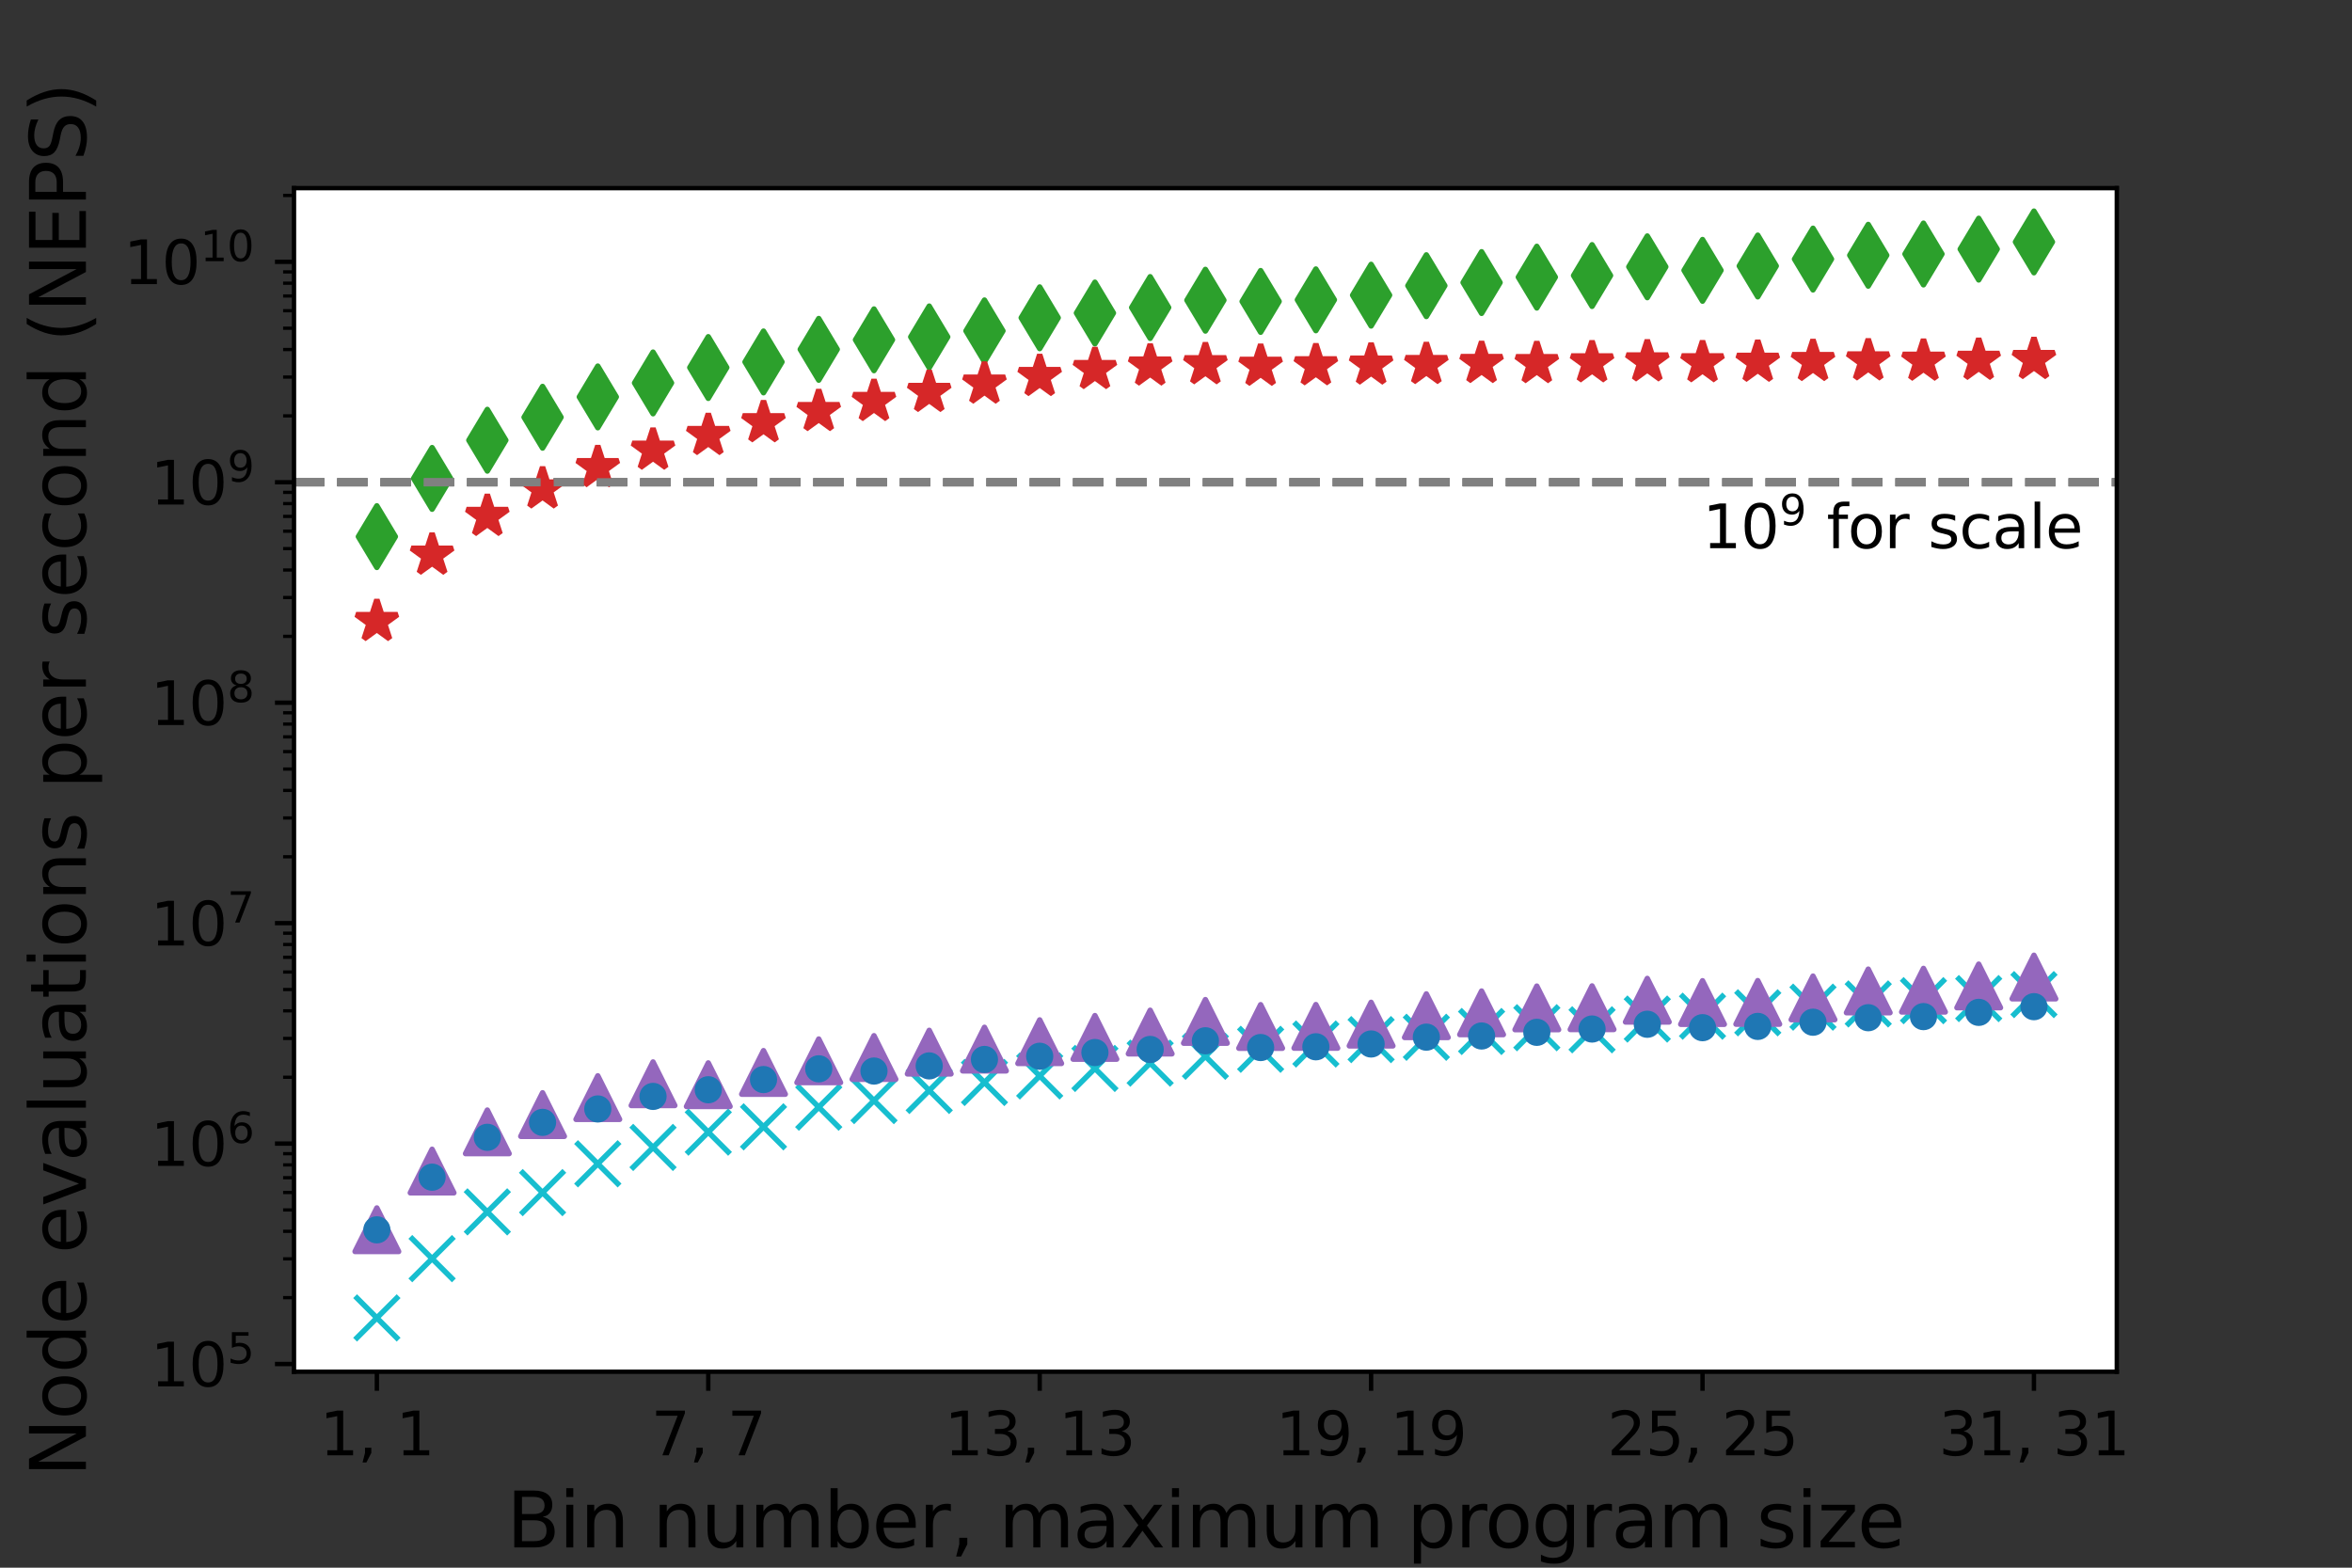 <?xml version="1.0" encoding="utf-8" standalone="no"?>
<!DOCTYPE svg PUBLIC "-//W3C//DTD SVG 1.1//EN"
  "http://www.w3.org/Graphics/SVG/1.1/DTD/svg11.dtd">
<svg xmlns:xlink="http://www.w3.org/1999/xlink" width="432pt" height="288pt" viewBox="0 0 432 288" xmlns="http://www.w3.org/2000/svg" version="1.1">
 <rect x="0" y="0" width="432" height="288" fill="#333333" stroke="none"/>
 <defs>
  <style type="text/css">*{stroke-linejoin: round; stroke-linecap: butt}</style>
 </defs>
 <g id="figure_1">
  <g id="patch_1">
   <path d="M 0 288 
L 432 288 
L 432 0 
L 0 0 
L 0 288 
z
" style="fill: none"/>
  </g>
  <g id="axes_1">
   <g id="patch_2">
    <path d="M 54 252 
L 388.8 252 
L 388.8 34.56 
L 54 34.56 
z
" style="fill: #ffffff"/>
   </g>
   <g id="matplotlib.axis_1">
    <g id="xtick_1">
     <g id="line2d_1">
      <defs>
       <path id="m707087e873" d="M 0 0 
L 0 3.5 
" style="stroke: #000000; stroke-width: 0.8"/>
      </defs>
      <g>
       <use xlink:href="#m707087e873" x="69.218" y="252" style="stroke: #000000; stroke-width: 0.8"/>
      </g>
     </g>
     <g id="text_1">
      <!-- 1, 1 -->
      <g transform="translate(58.723 267.358)scale(0.11 -0.11)">
       <defs>
        <path id="DejaVuSans-31" d="M 794 531 
L 1825 531 
L 1825 4091 
L 703 3866 
L 703 4441 
L 1819 4666 
L 2450 4666 
L 2450 531 
L 3481 531 
L 3481 0 
L 794 0 
L 794 531 
z
" transform="scale(0.016)"/>
        <path id="DejaVuSans-2c" d="M 750 794 
L 1409 794 
L 1409 256 
L 897 -744 
L 494 -744 
L 750 256 
L 750 794 
z
" transform="scale(0.016)"/>
        <path id="DejaVuSans-20" transform="scale(0.016)"/>
       </defs>
       <use xlink:href="#DejaVuSans-31"/>
       <use xlink:href="#DejaVuSans-2c" x="63.623"/>
       <use xlink:href="#DejaVuSans-20" x="95.41"/>
       <use xlink:href="#DejaVuSans-31" x="127.197"/>
      </g>
     </g>
    </g>
    <g id="xtick_2">
     <g id="line2d_2">
      <g>
       <use xlink:href="#m707087e873" x="130.091" y="252" style="stroke: #000000; stroke-width: 0.8"/>
      </g>
     </g>
     <g id="text_2">
      <!-- 7, 7 -->
      <g transform="translate(119.596 267.358)scale(0.11 -0.11)">
       <defs>
        <path id="DejaVuSans-37" d="M 525 4666 
L 3525 4666 
L 3525 4397 
L 1831 0 
L 1172 0 
L 2766 4134 
L 525 4134 
L 525 4666 
z
" transform="scale(0.016)"/>
       </defs>
       <use xlink:href="#DejaVuSans-37"/>
       <use xlink:href="#DejaVuSans-2c" x="63.623"/>
       <use xlink:href="#DejaVuSans-20" x="95.41"/>
       <use xlink:href="#DejaVuSans-37" x="127.197"/>
      </g>
     </g>
    </g>
    <g id="xtick_3">
     <g id="line2d_3">
      <g>
       <use xlink:href="#m707087e873" x="190.964" y="252" style="stroke: #000000; stroke-width: 0.8"/>
      </g>
     </g>
     <g id="text_3">
      <!-- 13, 13 -->
      <g transform="translate(173.47 267.358)scale(0.11 -0.11)">
       <defs>
        <path id="DejaVuSans-33" d="M 2597 2516 
Q 3050 2419 3304 2112 
Q 3559 1806 3559 1356 
Q 3559 666 3084 287 
Q 2609 -91 1734 -91 
Q 1441 -91 1130 -33 
Q 819 25 488 141 
L 488 750 
Q 750 597 1062 519 
Q 1375 441 1716 441 
Q 2309 441 2620 675 
Q 2931 909 2931 1356 
Q 2931 1769 2642 2001 
Q 2353 2234 1838 2234 
L 1294 2234 
L 1294 2753 
L 1863 2753 
Q 2328 2753 2575 2939 
Q 2822 3125 2822 3475 
Q 2822 3834 2567 4026 
Q 2313 4219 1838 4219 
Q 1578 4219 1281 4162 
Q 984 4106 628 3988 
L 628 4550 
Q 988 4650 1302 4700 
Q 1616 4750 1894 4750 
Q 2613 4750 3031 4423 
Q 3450 4097 3450 3541 
Q 3450 3153 3228 2886 
Q 3006 2619 2597 2516 
z
" transform="scale(0.016)"/>
       </defs>
       <use xlink:href="#DejaVuSans-31"/>
       <use xlink:href="#DejaVuSans-33" x="63.623"/>
       <use xlink:href="#DejaVuSans-2c" x="127.246"/>
       <use xlink:href="#DejaVuSans-20" x="159.033"/>
       <use xlink:href="#DejaVuSans-31" x="190.82"/>
       <use xlink:href="#DejaVuSans-33" x="254.443"/>
      </g>
     </g>
    </g>
    <g id="xtick_4">
     <g id="line2d_4">
      <g>
       <use xlink:href="#m707087e873" x="251.836" y="252" style="stroke: #000000; stroke-width: 0.8"/>
      </g>
     </g>
     <g id="text_4">
      <!-- 19, 19 -->
      <g transform="translate(234.343 267.358)scale(0.11 -0.11)">
       <defs>
        <path id="DejaVuSans-39" d="M 703 97 
L 703 672 
Q 941 559 1184 500 
Q 1428 441 1663 441 
Q 2288 441 2617 861 
Q 2947 1281 2994 2138 
Q 2813 1869 2534 1725 
Q 2256 1581 1919 1581 
Q 1219 1581 811 2004 
Q 403 2428 403 3163 
Q 403 3881 828 4315 
Q 1253 4750 1959 4750 
Q 2769 4750 3195 4129 
Q 3622 3509 3622 2328 
Q 3622 1225 3098 567 
Q 2575 -91 1691 -91 
Q 1453 -91 1209 -44 
Q 966 3 703 97 
z
M 1959 2075 
Q 2384 2075 2632 2365 
Q 2881 2656 2881 3163 
Q 2881 3666 2632 3958 
Q 2384 4250 1959 4250 
Q 1534 4250 1286 3958 
Q 1038 3666 1038 3163 
Q 1038 2656 1286 2365 
Q 1534 2075 1959 2075 
z
" transform="scale(0.016)"/>
       </defs>
       <use xlink:href="#DejaVuSans-31"/>
       <use xlink:href="#DejaVuSans-39" x="63.623"/>
       <use xlink:href="#DejaVuSans-2c" x="127.246"/>
       <use xlink:href="#DejaVuSans-20" x="159.033"/>
       <use xlink:href="#DejaVuSans-31" x="190.82"/>
       <use xlink:href="#DejaVuSans-39" x="254.443"/>
      </g>
     </g>
    </g>
    <g id="xtick_5">
     <g id="line2d_5">
      <g>
       <use xlink:href="#m707087e873" x="312.709" y="252" style="stroke: #000000; stroke-width: 0.8"/>
      </g>
     </g>
     <g id="text_5">
      <!-- 25, 25 -->
      <g transform="translate(295.216 267.358)scale(0.11 -0.11)">
       <defs>
        <path id="DejaVuSans-32" d="M 1228 531 
L 3431 531 
L 3431 0 
L 469 0 
L 469 531 
Q 828 903 1448 1529 
Q 2069 2156 2228 2338 
Q 2531 2678 2651 2914 
Q 2772 3150 2772 3378 
Q 2772 3750 2511 3984 
Q 2250 4219 1831 4219 
Q 1534 4219 1204 4116 
Q 875 4013 500 3803 
L 500 4441 
Q 881 4594 1212 4672 
Q 1544 4750 1819 4750 
Q 2544 4750 2975 4387 
Q 3406 4025 3406 3419 
Q 3406 3131 3298 2873 
Q 3191 2616 2906 2266 
Q 2828 2175 2409 1742 
Q 1991 1309 1228 531 
z
" transform="scale(0.016)"/>
        <path id="DejaVuSans-35" d="M 691 4666 
L 3169 4666 
L 3169 4134 
L 1269 4134 
L 1269 2991 
Q 1406 3038 1543 3061 
Q 1681 3084 1819 3084 
Q 2600 3084 3056 2656 
Q 3513 2228 3513 1497 
Q 3513 744 3044 326 
Q 2575 -91 1722 -91 
Q 1428 -91 1123 -41 
Q 819 9 494 109 
L 494 744 
Q 775 591 1075 516 
Q 1375 441 1709 441 
Q 2250 441 2565 725 
Q 2881 1009 2881 1497 
Q 2881 1984 2565 2268 
Q 2250 2553 1709 2553 
Q 1456 2553 1204 2497 
Q 953 2441 691 2322 
L 691 4666 
z
" transform="scale(0.016)"/>
       </defs>
       <use xlink:href="#DejaVuSans-32"/>
       <use xlink:href="#DejaVuSans-35" x="63.623"/>
       <use xlink:href="#DejaVuSans-2c" x="127.246"/>
       <use xlink:href="#DejaVuSans-20" x="159.033"/>
       <use xlink:href="#DejaVuSans-32" x="190.82"/>
       <use xlink:href="#DejaVuSans-35" x="254.443"/>
      </g>
     </g>
    </g>
    <g id="xtick_6">
     <g id="line2d_6">
      <g>
       <use xlink:href="#m707087e873" x="373.582" y="252" style="stroke: #000000; stroke-width: 0.8"/>
      </g>
     </g>
     <g id="text_6">
      <!-- 31, 31 -->
      <g transform="translate(356.088 267.358)scale(0.11 -0.11)">
       <use xlink:href="#DejaVuSans-33"/>
       <use xlink:href="#DejaVuSans-31" x="63.623"/>
       <use xlink:href="#DejaVuSans-2c" x="127.246"/>
       <use xlink:href="#DejaVuSans-20" x="159.033"/>
       <use xlink:href="#DejaVuSans-33" x="190.82"/>
       <use xlink:href="#DejaVuSans-31" x="254.443"/>
      </g>
     </g>
    </g>
    <g id="text_7">
     <!-- Bin number, maximum program size -->
     <g transform="translate(93.055 284.284)scale(0.14 -0.14)">
      <defs>
       <path id="DejaVuSans-42" d="M 1259 2228 
L 1259 519 
L 2272 519 
Q 2781 519 3026 730 
Q 3272 941 3272 1375 
Q 3272 1813 3026 2020 
Q 2781 2228 2272 2228 
L 1259 2228 
z
M 1259 4147 
L 1259 2741 
L 2194 2741 
Q 2656 2741 2882 2914 
Q 3109 3088 3109 3444 
Q 3109 3797 2882 3972 
Q 2656 4147 2194 4147 
L 1259 4147 
z
M 628 4666 
L 2241 4666 
Q 2963 4666 3353 4366 
Q 3744 4066 3744 3513 
Q 3744 3084 3544 2831 
Q 3344 2578 2956 2516 
Q 3422 2416 3680 2098 
Q 3938 1781 3938 1306 
Q 3938 681 3513 340 
Q 3088 0 2303 0 
L 628 0 
L 628 4666 
z
" transform="scale(0.016)"/>
       <path id="DejaVuSans-69" d="M 603 3500 
L 1178 3500 
L 1178 0 
L 603 0 
L 603 3500 
z
M 603 4863 
L 1178 4863 
L 1178 4134 
L 603 4134 
L 603 4863 
z
" transform="scale(0.016)"/>
       <path id="DejaVuSans-6e" d="M 3513 2113 
L 3513 0 
L 2938 0 
L 2938 2094 
Q 2938 2591 2744 2837 
Q 2550 3084 2163 3084 
Q 1697 3084 1428 2787 
Q 1159 2491 1159 1978 
L 1159 0 
L 581 0 
L 581 3500 
L 1159 3500 
L 1159 2956 
Q 1366 3272 1645 3428 
Q 1925 3584 2291 3584 
Q 2894 3584 3203 3211 
Q 3513 2838 3513 2113 
z
" transform="scale(0.016)"/>
       <path id="DejaVuSans-75" d="M 544 1381 
L 544 3500 
L 1119 3500 
L 1119 1403 
Q 1119 906 1312 657 
Q 1506 409 1894 409 
Q 2359 409 2629 706 
Q 2900 1003 2900 1516 
L 2900 3500 
L 3475 3500 
L 3475 0 
L 2900 0 
L 2900 538 
Q 2691 219 2414 64 
Q 2138 -91 1772 -91 
Q 1169 -91 856 284 
Q 544 659 544 1381 
z
M 1991 3584 
L 1991 3584 
z
" transform="scale(0.016)"/>
       <path id="DejaVuSans-6d" d="M 3328 2828 
Q 3544 3216 3844 3400 
Q 4144 3584 4550 3584 
Q 5097 3584 5394 3201 
Q 5691 2819 5691 2113 
L 5691 0 
L 5113 0 
L 5113 2094 
Q 5113 2597 4934 2840 
Q 4756 3084 4391 3084 
Q 3944 3084 3684 2787 
Q 3425 2491 3425 1978 
L 3425 0 
L 2847 0 
L 2847 2094 
Q 2847 2600 2669 2842 
Q 2491 3084 2119 3084 
Q 1678 3084 1418 2786 
Q 1159 2488 1159 1978 
L 1159 0 
L 581 0 
L 581 3500 
L 1159 3500 
L 1159 2956 
Q 1356 3278 1631 3431 
Q 1906 3584 2284 3584 
Q 2666 3584 2933 3390 
Q 3200 3197 3328 2828 
z
" transform="scale(0.016)"/>
       <path id="DejaVuSans-62" d="M 3116 1747 
Q 3116 2381 2855 2742 
Q 2594 3103 2138 3103 
Q 1681 3103 1420 2742 
Q 1159 2381 1159 1747 
Q 1159 1113 1420 752 
Q 1681 391 2138 391 
Q 2594 391 2855 752 
Q 3116 1113 3116 1747 
z
M 1159 2969 
Q 1341 3281 1617 3432 
Q 1894 3584 2278 3584 
Q 2916 3584 3314 3078 
Q 3713 2572 3713 1747 
Q 3713 922 3314 415 
Q 2916 -91 2278 -91 
Q 1894 -91 1617 61 
Q 1341 213 1159 525 
L 1159 0 
L 581 0 
L 581 4863 
L 1159 4863 
L 1159 2969 
z
" transform="scale(0.016)"/>
       <path id="DejaVuSans-65" d="M 3597 1894 
L 3597 1613 
L 953 1613 
Q 991 1019 1311 708 
Q 1631 397 2203 397 
Q 2534 397 2845 478 
Q 3156 559 3463 722 
L 3463 178 
Q 3153 47 2828 -22 
Q 2503 -91 2169 -91 
Q 1331 -91 842 396 
Q 353 884 353 1716 
Q 353 2575 817 3079 
Q 1281 3584 2069 3584 
Q 2775 3584 3186 3129 
Q 3597 2675 3597 1894 
z
M 3022 2063 
Q 3016 2534 2758 2815 
Q 2500 3097 2075 3097 
Q 1594 3097 1305 2825 
Q 1016 2553 972 2059 
L 3022 2063 
z
" transform="scale(0.016)"/>
       <path id="DejaVuSans-72" d="M 2631 2963 
Q 2534 3019 2420 3045 
Q 2306 3072 2169 3072 
Q 1681 3072 1420 2755 
Q 1159 2438 1159 1844 
L 1159 0 
L 581 0 
L 581 3500 
L 1159 3500 
L 1159 2956 
Q 1341 3275 1631 3429 
Q 1922 3584 2338 3584 
Q 2397 3584 2469 3576 
Q 2541 3569 2628 3553 
L 2631 2963 
z
" transform="scale(0.016)"/>
       <path id="DejaVuSans-61" d="M 2194 1759 
Q 1497 1759 1228 1600 
Q 959 1441 959 1056 
Q 959 750 1161 570 
Q 1363 391 1709 391 
Q 2188 391 2477 730 
Q 2766 1069 2766 1631 
L 2766 1759 
L 2194 1759 
z
M 3341 1997 
L 3341 0 
L 2766 0 
L 2766 531 
Q 2569 213 2275 61 
Q 1981 -91 1556 -91 
Q 1019 -91 701 211 
Q 384 513 384 1019 
Q 384 1609 779 1909 
Q 1175 2209 1959 2209 
L 2766 2209 
L 2766 2266 
Q 2766 2663 2505 2880 
Q 2244 3097 1772 3097 
Q 1472 3097 1187 3025 
Q 903 2953 641 2809 
L 641 3341 
Q 956 3463 1253 3523 
Q 1550 3584 1831 3584 
Q 2591 3584 2966 3190 
Q 3341 2797 3341 1997 
z
" transform="scale(0.016)"/>
       <path id="DejaVuSans-78" d="M 3513 3500 
L 2247 1797 
L 3578 0 
L 2900 0 
L 1881 1375 
L 863 0 
L 184 0 
L 1544 1831 
L 300 3500 
L 978 3500 
L 1906 2253 
L 2834 3500 
L 3513 3500 
z
" transform="scale(0.016)"/>
       <path id="DejaVuSans-70" d="M 1159 525 
L 1159 -1331 
L 581 -1331 
L 581 3500 
L 1159 3500 
L 1159 2969 
Q 1341 3281 1617 3432 
Q 1894 3584 2278 3584 
Q 2916 3584 3314 3078 
Q 3713 2572 3713 1747 
Q 3713 922 3314 415 
Q 2916 -91 2278 -91 
Q 1894 -91 1617 61 
Q 1341 213 1159 525 
z
M 3116 1747 
Q 3116 2381 2855 2742 
Q 2594 3103 2138 3103 
Q 1681 3103 1420 2742 
Q 1159 2381 1159 1747 
Q 1159 1113 1420 752 
Q 1681 391 2138 391 
Q 2594 391 2855 752 
Q 3116 1113 3116 1747 
z
" transform="scale(0.016)"/>
       <path id="DejaVuSans-6f" d="M 1959 3097 
Q 1497 3097 1228 2736 
Q 959 2375 959 1747 
Q 959 1119 1226 758 
Q 1494 397 1959 397 
Q 2419 397 2687 759 
Q 2956 1122 2956 1747 
Q 2956 2369 2687 2733 
Q 2419 3097 1959 3097 
z
M 1959 3584 
Q 2709 3584 3137 3096 
Q 3566 2609 3566 1747 
Q 3566 888 3137 398 
Q 2709 -91 1959 -91 
Q 1206 -91 779 398 
Q 353 888 353 1747 
Q 353 2609 779 3096 
Q 1206 3584 1959 3584 
z
" transform="scale(0.016)"/>
       <path id="DejaVuSans-67" d="M 2906 1791 
Q 2906 2416 2648 2759 
Q 2391 3103 1925 3103 
Q 1463 3103 1205 2759 
Q 947 2416 947 1791 
Q 947 1169 1205 825 
Q 1463 481 1925 481 
Q 2391 481 2648 825 
Q 2906 1169 2906 1791 
z
M 3481 434 
Q 3481 -459 3084 -895 
Q 2688 -1331 1869 -1331 
Q 1566 -1331 1297 -1286 
Q 1028 -1241 775 -1147 
L 775 -588 
Q 1028 -725 1275 -790 
Q 1522 -856 1778 -856 
Q 2344 -856 2625 -561 
Q 2906 -266 2906 331 
L 2906 616 
Q 2728 306 2450 153 
Q 2172 0 1784 0 
Q 1141 0 747 490 
Q 353 981 353 1791 
Q 353 2603 747 3093 
Q 1141 3584 1784 3584 
Q 2172 3584 2450 3431 
Q 2728 3278 2906 2969 
L 2906 3500 
L 3481 3500 
L 3481 434 
z
" transform="scale(0.016)"/>
       <path id="DejaVuSans-73" d="M 2834 3397 
L 2834 2853 
Q 2591 2978 2328 3040 
Q 2066 3103 1784 3103 
Q 1356 3103 1142 2972 
Q 928 2841 928 2578 
Q 928 2378 1081 2264 
Q 1234 2150 1697 2047 
L 1894 2003 
Q 2506 1872 2764 1633 
Q 3022 1394 3022 966 
Q 3022 478 2636 193 
Q 2250 -91 1575 -91 
Q 1294 -91 989 -36 
Q 684 19 347 128 
L 347 722 
Q 666 556 975 473 
Q 1284 391 1588 391 
Q 1994 391 2212 530 
Q 2431 669 2431 922 
Q 2431 1156 2273 1281 
Q 2116 1406 1581 1522 
L 1381 1569 
Q 847 1681 609 1914 
Q 372 2147 372 2553 
Q 372 3047 722 3315 
Q 1072 3584 1716 3584 
Q 2034 3584 2315 3537 
Q 2597 3491 2834 3397 
z
" transform="scale(0.016)"/>
       <path id="DejaVuSans-7a" d="M 353 3500 
L 3084 3500 
L 3084 2975 
L 922 459 
L 3084 459 
L 3084 0 
L 275 0 
L 275 525 
L 2438 3041 
L 353 3041 
L 353 3500 
z
" transform="scale(0.016)"/>
      </defs>
      <use xlink:href="#DejaVuSans-42"/>
      <use xlink:href="#DejaVuSans-69" x="68.604"/>
      <use xlink:href="#DejaVuSans-6e" x="96.387"/>
      <use xlink:href="#DejaVuSans-20" x="159.766"/>
      <use xlink:href="#DejaVuSans-6e" x="191.553"/>
      <use xlink:href="#DejaVuSans-75" x="254.932"/>
      <use xlink:href="#DejaVuSans-6d" x="318.311"/>
      <use xlink:href="#DejaVuSans-62" x="415.723"/>
      <use xlink:href="#DejaVuSans-65" x="479.199"/>
      <use xlink:href="#DejaVuSans-72" x="540.723"/>
      <use xlink:href="#DejaVuSans-2c" x="581.836"/>
      <use xlink:href="#DejaVuSans-20" x="613.623"/>
      <use xlink:href="#DejaVuSans-6d" x="645.41"/>
      <use xlink:href="#DejaVuSans-61" x="742.822"/>
      <use xlink:href="#DejaVuSans-78" x="804.102"/>
      <use xlink:href="#DejaVuSans-69" x="863.281"/>
      <use xlink:href="#DejaVuSans-6d" x="891.064"/>
      <use xlink:href="#DejaVuSans-75" x="988.477"/>
      <use xlink:href="#DejaVuSans-6d" x="1051.855"/>
      <use xlink:href="#DejaVuSans-20" x="1149.268"/>
      <use xlink:href="#DejaVuSans-70" x="1181.055"/>
      <use xlink:href="#DejaVuSans-72" x="1244.531"/>
      <use xlink:href="#DejaVuSans-6f" x="1283.395"/>
      <use xlink:href="#DejaVuSans-67" x="1344.576"/>
      <use xlink:href="#DejaVuSans-72" x="1408.053"/>
      <use xlink:href="#DejaVuSans-61" x="1449.166"/>
      <use xlink:href="#DejaVuSans-6d" x="1510.445"/>
      <use xlink:href="#DejaVuSans-20" x="1607.857"/>
      <use xlink:href="#DejaVuSans-73" x="1639.645"/>
      <use xlink:href="#DejaVuSans-69" x="1691.744"/>
      <use xlink:href="#DejaVuSans-7a" x="1719.527"/>
      <use xlink:href="#DejaVuSans-65" x="1772.018"/>
     </g>
    </g>
   </g>
   <g id="matplotlib.axis_2">
    <g id="ytick_1">
     <g id="line2d_7">
      <defs>
       <path id="m700821236e" d="M 0 0 
L -3.5 0 
" style="stroke: #000000; stroke-width: 0.8"/>
      </defs>
      <g>
       <use xlink:href="#m700821236e" x="54" y="250.585" style="stroke: #000000; stroke-width: 0.8"/>
      </g>
     </g>
     <g id="text_8">
      <!-- $\mathdefault{10^{5}}$ -->
      <g transform="translate(27.64 254.764)scale(0.11 -0.11)">
       <defs>
        <path id="DejaVuSans-30" d="M 2034 4250 
Q 1547 4250 1301 3770 
Q 1056 3291 1056 2328 
Q 1056 1369 1301 889 
Q 1547 409 2034 409 
Q 2525 409 2770 889 
Q 3016 1369 3016 2328 
Q 3016 3291 2770 3770 
Q 2525 4250 2034 4250 
z
M 2034 4750 
Q 2819 4750 3233 4129 
Q 3647 3509 3647 2328 
Q 3647 1150 3233 529 
Q 2819 -91 2034 -91 
Q 1250 -91 836 529 
Q 422 1150 422 2328 
Q 422 3509 836 4129 
Q 1250 4750 2034 4750 
z
" transform="scale(0.016)"/>
       </defs>
       <use xlink:href="#DejaVuSans-31" transform="translate(0 0.684)"/>
       <use xlink:href="#DejaVuSans-30" transform="translate(63.623 0.684)"/>
       <use xlink:href="#DejaVuSans-35" transform="translate(128.203 38.966)scale(0.7)"/>
      </g>
     </g>
    </g>
    <g id="ytick_2">
     <g id="line2d_8">
      <g>
       <use xlink:href="#m700821236e" x="54" y="210.088" style="stroke: #000000; stroke-width: 0.8"/>
      </g>
     </g>
     <g id="text_9">
      <!-- $\mathdefault{10^{6}}$ -->
      <g transform="translate(27.64 214.267)scale(0.11 -0.11)">
       <defs>
        <path id="DejaVuSans-36" d="M 2113 2584 
Q 1688 2584 1439 2293 
Q 1191 2003 1191 1497 
Q 1191 994 1439 701 
Q 1688 409 2113 409 
Q 2538 409 2786 701 
Q 3034 994 3034 1497 
Q 3034 2003 2786 2293 
Q 2538 2584 2113 2584 
z
M 3366 4563 
L 3366 3988 
Q 3128 4100 2886 4159 
Q 2644 4219 2406 4219 
Q 1781 4219 1451 3797 
Q 1122 3375 1075 2522 
Q 1259 2794 1537 2939 
Q 1816 3084 2150 3084 
Q 2853 3084 3261 2657 
Q 3669 2231 3669 1497 
Q 3669 778 3244 343 
Q 2819 -91 2113 -91 
Q 1303 -91 875 529 
Q 447 1150 447 2328 
Q 447 3434 972 4092 
Q 1497 4750 2381 4750 
Q 2619 4750 2861 4703 
Q 3103 4656 3366 4563 
z
" transform="scale(0.016)"/>
       </defs>
       <use xlink:href="#DejaVuSans-31" transform="translate(0 0.766)"/>
       <use xlink:href="#DejaVuSans-30" transform="translate(63.623 0.766)"/>
       <use xlink:href="#DejaVuSans-36" transform="translate(128.203 39.047)scale(0.7)"/>
      </g>
     </g>
    </g>
    <g id="ytick_3">
     <g id="line2d_9">
      <g>
       <use xlink:href="#m700821236e" x="54" y="169.591" style="stroke: #000000; stroke-width: 0.8"/>
      </g>
     </g>
     <g id="text_10">
      <!-- $\mathdefault{10^{7}}$ -->
      <g transform="translate(27.64 173.77)scale(0.11 -0.11)">
       <use xlink:href="#DejaVuSans-31" transform="translate(0 0.684)"/>
       <use xlink:href="#DejaVuSans-30" transform="translate(63.623 0.684)"/>
       <use xlink:href="#DejaVuSans-37" transform="translate(128.203 38.966)scale(0.7)"/>
      </g>
     </g>
    </g>
    <g id="ytick_4">
     <g id="line2d_10">
      <g>
       <use xlink:href="#m700821236e" x="54" y="129.094" style="stroke: #000000; stroke-width: 0.8"/>
      </g>
     </g>
     <g id="text_11">
      <!-- $\mathdefault{10^{8}}$ -->
      <g transform="translate(27.64 133.273)scale(0.11 -0.11)">
       <defs>
        <path id="DejaVuSans-38" d="M 2034 2216 
Q 1584 2216 1326 1975 
Q 1069 1734 1069 1313 
Q 1069 891 1326 650 
Q 1584 409 2034 409 
Q 2484 409 2743 651 
Q 3003 894 3003 1313 
Q 3003 1734 2745 1975 
Q 2488 2216 2034 2216 
z
M 1403 2484 
Q 997 2584 770 2862 
Q 544 3141 544 3541 
Q 544 4100 942 4425 
Q 1341 4750 2034 4750 
Q 2731 4750 3128 4425 
Q 3525 4100 3525 3541 
Q 3525 3141 3298 2862 
Q 3072 2584 2669 2484 
Q 3125 2378 3379 2068 
Q 3634 1759 3634 1313 
Q 3634 634 3220 271 
Q 2806 -91 2034 -91 
Q 1263 -91 848 271 
Q 434 634 434 1313 
Q 434 1759 690 2068 
Q 947 2378 1403 2484 
z
M 1172 3481 
Q 1172 3119 1398 2916 
Q 1625 2713 2034 2713 
Q 2441 2713 2670 2916 
Q 2900 3119 2900 3481 
Q 2900 3844 2670 4047 
Q 2441 4250 2034 4250 
Q 1625 4250 1398 4047 
Q 1172 3844 1172 3481 
z
" transform="scale(0.016)"/>
       </defs>
       <use xlink:href="#DejaVuSans-31" transform="translate(0 0.766)"/>
       <use xlink:href="#DejaVuSans-30" transform="translate(63.623 0.766)"/>
       <use xlink:href="#DejaVuSans-38" transform="translate(128.203 39.047)scale(0.7)"/>
      </g>
     </g>
    </g>
    <g id="ytick_5">
     <g id="line2d_11">
      <g>
       <use xlink:href="#m700821236e" x="54" y="88.597" style="stroke: #000000; stroke-width: 0.8"/>
      </g>
     </g>
     <g id="text_12">
      <!-- $\mathdefault{10^{9}}$ -->
      <g transform="translate(27.64 92.776)scale(0.11 -0.11)">
       <use xlink:href="#DejaVuSans-31" transform="translate(0 0.766)"/>
       <use xlink:href="#DejaVuSans-30" transform="translate(63.623 0.766)"/>
       <use xlink:href="#DejaVuSans-39" transform="translate(128.203 39.047)scale(0.7)"/>
      </g>
     </g>
    </g>
    <g id="ytick_6">
     <g id="line2d_12">
      <g>
       <use xlink:href="#m700821236e" x="54" y="48.099" style="stroke: #000000; stroke-width: 0.8"/>
      </g>
     </g>
     <g id="text_13">
      <!-- $\mathdefault{10^{10}}$ -->
      <g transform="translate(22.69 52.279)scale(0.11 -0.11)">
       <use xlink:href="#DejaVuSans-31" transform="translate(0 0.766)"/>
       <use xlink:href="#DejaVuSans-30" transform="translate(63.623 0.766)"/>
       <use xlink:href="#DejaVuSans-31" transform="translate(128.203 39.047)scale(0.7)"/>
       <use xlink:href="#DejaVuSans-30" transform="translate(172.739 39.047)scale(0.7)"/>
      </g>
     </g>
    </g>
    <g id="ytick_7">
     <g id="line2d_13">
      <defs>
       <path id="m7b3b1a36d5" d="M 0 0 
L -2 0 
" style="stroke: #000000; stroke-width: 0.6"/>
      </defs>
      <g>
       <use xlink:href="#m7b3b1a36d5" x="54" y="238.394" style="stroke: #000000; stroke-width: 0.6"/>
      </g>
     </g>
    </g>
    <g id="ytick_8">
     <g id="line2d_14">
      <g>
       <use xlink:href="#m7b3b1a36d5" x="54" y="231.263" style="stroke: #000000; stroke-width: 0.6"/>
      </g>
     </g>
    </g>
    <g id="ytick_9">
     <g id="line2d_15">
      <g>
       <use xlink:href="#m7b3b1a36d5" x="54" y="226.203" style="stroke: #000000; stroke-width: 0.6"/>
      </g>
     </g>
    </g>
    <g id="ytick_10">
     <g id="line2d_16">
      <g>
       <use xlink:href="#m7b3b1a36d5" x="54" y="222.279" style="stroke: #000000; stroke-width: 0.6"/>
      </g>
     </g>
    </g>
    <g id="ytick_11">
     <g id="line2d_17">
      <g>
       <use xlink:href="#m7b3b1a36d5" x="54" y="219.072" style="stroke: #000000; stroke-width: 0.6"/>
      </g>
     </g>
    </g>
    <g id="ytick_12">
     <g id="line2d_18">
      <g>
       <use xlink:href="#m7b3b1a36d5" x="54" y="216.361" style="stroke: #000000; stroke-width: 0.6"/>
      </g>
     </g>
    </g>
    <g id="ytick_13">
     <g id="line2d_19">
      <g>
       <use xlink:href="#m7b3b1a36d5" x="54" y="214.012" style="stroke: #000000; stroke-width: 0.6"/>
      </g>
     </g>
    </g>
    <g id="ytick_14">
     <g id="line2d_20">
      <g>
       <use xlink:href="#m7b3b1a36d5" x="54" y="211.941" style="stroke: #000000; stroke-width: 0.6"/>
      </g>
     </g>
    </g>
    <g id="ytick_15">
     <g id="line2d_21">
      <g>
       <use xlink:href="#m7b3b1a36d5" x="54" y="197.897" style="stroke: #000000; stroke-width: 0.6"/>
      </g>
     </g>
    </g>
    <g id="ytick_16">
     <g id="line2d_22">
      <g>
       <use xlink:href="#m7b3b1a36d5" x="54" y="190.766" style="stroke: #000000; stroke-width: 0.6"/>
      </g>
     </g>
    </g>
    <g id="ytick_17">
     <g id="line2d_23">
      <g>
       <use xlink:href="#m7b3b1a36d5" x="54" y="185.706" style="stroke: #000000; stroke-width: 0.6"/>
      </g>
     </g>
    </g>
    <g id="ytick_18">
     <g id="line2d_24">
      <g>
       <use xlink:href="#m7b3b1a36d5" x="54" y="181.782" style="stroke: #000000; stroke-width: 0.6"/>
      </g>
     </g>
    </g>
    <g id="ytick_19">
     <g id="line2d_25">
      <g>
       <use xlink:href="#m7b3b1a36d5" x="54" y="178.575" style="stroke: #000000; stroke-width: 0.6"/>
      </g>
     </g>
    </g>
    <g id="ytick_20">
     <g id="line2d_26">
      <g>
       <use xlink:href="#m7b3b1a36d5" x="54" y="175.864" style="stroke: #000000; stroke-width: 0.6"/>
      </g>
     </g>
    </g>
    <g id="ytick_21">
     <g id="line2d_27">
      <g>
       <use xlink:href="#m7b3b1a36d5" x="54" y="173.515" style="stroke: #000000; stroke-width: 0.6"/>
      </g>
     </g>
    </g>
    <g id="ytick_22">
     <g id="line2d_28">
      <g>
       <use xlink:href="#m7b3b1a36d5" x="54" y="171.444" style="stroke: #000000; stroke-width: 0.6"/>
      </g>
     </g>
    </g>
    <g id="ytick_23">
     <g id="line2d_29">
      <g>
       <use xlink:href="#m7b3b1a36d5" x="54" y="157.4" style="stroke: #000000; stroke-width: 0.6"/>
      </g>
     </g>
    </g>
    <g id="ytick_24">
     <g id="line2d_30">
      <g>
       <use xlink:href="#m7b3b1a36d5" x="54" y="150.269" style="stroke: #000000; stroke-width: 0.6"/>
      </g>
     </g>
    </g>
    <g id="ytick_25">
     <g id="line2d_31">
      <g>
       <use xlink:href="#m7b3b1a36d5" x="54" y="145.209" style="stroke: #000000; stroke-width: 0.6"/>
      </g>
     </g>
    </g>
    <g id="ytick_26">
     <g id="line2d_32">
      <g>
       <use xlink:href="#m7b3b1a36d5" x="54" y="141.285" style="stroke: #000000; stroke-width: 0.6"/>
      </g>
     </g>
    </g>
    <g id="ytick_27">
     <g id="line2d_33">
      <g>
       <use xlink:href="#m7b3b1a36d5" x="54" y="138.078" style="stroke: #000000; stroke-width: 0.6"/>
      </g>
     </g>
    </g>
    <g id="ytick_28">
     <g id="line2d_34">
      <g>
       <use xlink:href="#m7b3b1a36d5" x="54" y="135.367" style="stroke: #000000; stroke-width: 0.6"/>
      </g>
     </g>
    </g>
    <g id="ytick_29">
     <g id="line2d_35">
      <g>
       <use xlink:href="#m7b3b1a36d5" x="54" y="133.018" style="stroke: #000000; stroke-width: 0.6"/>
      </g>
     </g>
    </g>
    <g id="ytick_30">
     <g id="line2d_36">
      <g>
       <use xlink:href="#m7b3b1a36d5" x="54" y="130.947" style="stroke: #000000; stroke-width: 0.6"/>
      </g>
     </g>
    </g>
    <g id="ytick_31">
     <g id="line2d_37">
      <g>
       <use xlink:href="#m7b3b1a36d5" x="54" y="116.903" style="stroke: #000000; stroke-width: 0.6"/>
      </g>
     </g>
    </g>
    <g id="ytick_32">
     <g id="line2d_38">
      <g>
       <use xlink:href="#m7b3b1a36d5" x="54" y="109.772" style="stroke: #000000; stroke-width: 0.6"/>
      </g>
     </g>
    </g>
    <g id="ytick_33">
     <g id="line2d_39">
      <g>
       <use xlink:href="#m7b3b1a36d5" x="54" y="104.712" style="stroke: #000000; stroke-width: 0.6"/>
      </g>
     </g>
    </g>
    <g id="ytick_34">
     <g id="line2d_40">
      <g>
       <use xlink:href="#m7b3b1a36d5" x="54" y="100.787" style="stroke: #000000; stroke-width: 0.6"/>
      </g>
     </g>
    </g>
    <g id="ytick_35">
     <g id="line2d_41">
      <g>
       <use xlink:href="#m7b3b1a36d5" x="54" y="97.581" style="stroke: #000000; stroke-width: 0.6"/>
      </g>
     </g>
    </g>
    <g id="ytick_36">
     <g id="line2d_42">
      <g>
       <use xlink:href="#m7b3b1a36d5" x="54" y="94.87" style="stroke: #000000; stroke-width: 0.6"/>
      </g>
     </g>
    </g>
    <g id="ytick_37">
     <g id="line2d_43">
      <g>
       <use xlink:href="#m7b3b1a36d5" x="54" y="92.521" style="stroke: #000000; stroke-width: 0.6"/>
      </g>
     </g>
    </g>
    <g id="ytick_38">
     <g id="line2d_44">
      <g>
       <use xlink:href="#m7b3b1a36d5" x="54" y="90.45" style="stroke: #000000; stroke-width: 0.6"/>
      </g>
     </g>
    </g>
    <g id="ytick_39">
     <g id="line2d_45">
      <g>
       <use xlink:href="#m7b3b1a36d5" x="54" y="76.406" style="stroke: #000000; stroke-width: 0.6"/>
      </g>
     </g>
    </g>
    <g id="ytick_40">
     <g id="line2d_46">
      <g>
       <use xlink:href="#m7b3b1a36d5" x="54" y="69.275" style="stroke: #000000; stroke-width: 0.6"/>
      </g>
     </g>
    </g>
    <g id="ytick_41">
     <g id="line2d_47">
      <g>
       <use xlink:href="#m7b3b1a36d5" x="54" y="64.215" style="stroke: #000000; stroke-width: 0.6"/>
      </g>
     </g>
    </g>
    <g id="ytick_42">
     <g id="line2d_48">
      <g>
       <use xlink:href="#m7b3b1a36d5" x="54" y="60.29" style="stroke: #000000; stroke-width: 0.6"/>
      </g>
     </g>
    </g>
    <g id="ytick_43">
     <g id="line2d_49">
      <g>
       <use xlink:href="#m7b3b1a36d5" x="54" y="57.084" style="stroke: #000000; stroke-width: 0.6"/>
      </g>
     </g>
    </g>
    <g id="ytick_44">
     <g id="line2d_50">
      <g>
       <use xlink:href="#m7b3b1a36d5" x="54" y="54.373" style="stroke: #000000; stroke-width: 0.6"/>
      </g>
     </g>
    </g>
    <g id="ytick_45">
     <g id="line2d_51">
      <g>
       <use xlink:href="#m7b3b1a36d5" x="54" y="52.024" style="stroke: #000000; stroke-width: 0.6"/>
      </g>
     </g>
    </g>
    <g id="ytick_46">
     <g id="line2d_52">
      <g>
       <use xlink:href="#m7b3b1a36d5" x="54" y="49.953" style="stroke: #000000; stroke-width: 0.6"/>
      </g>
     </g>
    </g>
    <g id="ytick_47">
     <g id="line2d_53">
      <g>
       <use xlink:href="#m7b3b1a36d5" x="54" y="35.909" style="stroke: #000000; stroke-width: 0.6"/>
      </g>
     </g>
    </g>
    <g id="text_14">
     <!-- Node evaluations per second (NEPS) -->
     <g transform="translate(15.778 271.297)rotate(-90)scale(0.14 -0.14)">
      <defs>
       <path id="DejaVuSans-4e" d="M 628 4666 
L 1478 4666 
L 3547 763 
L 3547 4666 
L 4159 4666 
L 4159 0 
L 3309 0 
L 1241 3903 
L 1241 0 
L 628 0 
L 628 4666 
z
" transform="scale(0.016)"/>
       <path id="DejaVuSans-64" d="M 2906 2969 
L 2906 4863 
L 3481 4863 
L 3481 0 
L 2906 0 
L 2906 525 
Q 2725 213 2448 61 
Q 2172 -91 1784 -91 
Q 1150 -91 751 415 
Q 353 922 353 1747 
Q 353 2572 751 3078 
Q 1150 3584 1784 3584 
Q 2172 3584 2448 3432 
Q 2725 3281 2906 2969 
z
M 947 1747 
Q 947 1113 1208 752 
Q 1469 391 1925 391 
Q 2381 391 2643 752 
Q 2906 1113 2906 1747 
Q 2906 2381 2643 2742 
Q 2381 3103 1925 3103 
Q 1469 3103 1208 2742 
Q 947 2381 947 1747 
z
" transform="scale(0.016)"/>
       <path id="DejaVuSans-76" d="M 191 3500 
L 800 3500 
L 1894 563 
L 2988 3500 
L 3597 3500 
L 2284 0 
L 1503 0 
L 191 3500 
z
" transform="scale(0.016)"/>
       <path id="DejaVuSans-6c" d="M 603 4863 
L 1178 4863 
L 1178 0 
L 603 0 
L 603 4863 
z
" transform="scale(0.016)"/>
       <path id="DejaVuSans-74" d="M 1172 4494 
L 1172 3500 
L 2356 3500 
L 2356 3053 
L 1172 3053 
L 1172 1153 
Q 1172 725 1289 603 
Q 1406 481 1766 481 
L 2356 481 
L 2356 0 
L 1766 0 
Q 1100 0 847 248 
Q 594 497 594 1153 
L 594 3053 
L 172 3053 
L 172 3500 
L 594 3500 
L 594 4494 
L 1172 4494 
z
" transform="scale(0.016)"/>
       <path id="DejaVuSans-63" d="M 3122 3366 
L 3122 2828 
Q 2878 2963 2633 3030 
Q 2388 3097 2138 3097 
Q 1578 3097 1268 2742 
Q 959 2388 959 1747 
Q 959 1106 1268 751 
Q 1578 397 2138 397 
Q 2388 397 2633 464 
Q 2878 531 3122 666 
L 3122 134 
Q 2881 22 2623 -34 
Q 2366 -91 2075 -91 
Q 1284 -91 818 406 
Q 353 903 353 1747 
Q 353 2603 823 3093 
Q 1294 3584 2113 3584 
Q 2378 3584 2631 3529 
Q 2884 3475 3122 3366 
z
" transform="scale(0.016)"/>
       <path id="DejaVuSans-28" d="M 1984 4856 
Q 1566 4138 1362 3434 
Q 1159 2731 1159 2009 
Q 1159 1288 1364 580 
Q 1569 -128 1984 -844 
L 1484 -844 
Q 1016 -109 783 600 
Q 550 1309 550 2009 
Q 550 2706 781 3412 
Q 1013 4119 1484 4856 
L 1984 4856 
z
" transform="scale(0.016)"/>
       <path id="DejaVuSans-45" d="M 628 4666 
L 3578 4666 
L 3578 4134 
L 1259 4134 
L 1259 2753 
L 3481 2753 
L 3481 2222 
L 1259 2222 
L 1259 531 
L 3634 531 
L 3634 0 
L 628 0 
L 628 4666 
z
" transform="scale(0.016)"/>
       <path id="DejaVuSans-50" d="M 1259 4147 
L 1259 2394 
L 2053 2394 
Q 2494 2394 2734 2622 
Q 2975 2850 2975 3272 
Q 2975 3691 2734 3919 
Q 2494 4147 2053 4147 
L 1259 4147 
z
M 628 4666 
L 2053 4666 
Q 2838 4666 3239 4311 
Q 3641 3956 3641 3272 
Q 3641 2581 3239 2228 
Q 2838 1875 2053 1875 
L 1259 1875 
L 1259 0 
L 628 0 
L 628 4666 
z
" transform="scale(0.016)"/>
       <path id="DejaVuSans-53" d="M 3425 4513 
L 3425 3897 
Q 3066 4069 2747 4153 
Q 2428 4238 2131 4238 
Q 1616 4238 1336 4038 
Q 1056 3838 1056 3469 
Q 1056 3159 1242 3001 
Q 1428 2844 1947 2747 
L 2328 2669 
Q 3034 2534 3370 2195 
Q 3706 1856 3706 1288 
Q 3706 609 3251 259 
Q 2797 -91 1919 -91 
Q 1588 -91 1214 -16 
Q 841 59 441 206 
L 441 856 
Q 825 641 1194 531 
Q 1563 422 1919 422 
Q 2459 422 2753 634 
Q 3047 847 3047 1241 
Q 3047 1584 2836 1778 
Q 2625 1972 2144 2069 
L 1759 2144 
Q 1053 2284 737 2584 
Q 422 2884 422 3419 
Q 422 4038 858 4394 
Q 1294 4750 2059 4750 
Q 2388 4750 2728 4690 
Q 3069 4631 3425 4513 
z
" transform="scale(0.016)"/>
       <path id="DejaVuSans-29" d="M 513 4856 
L 1013 4856 
Q 1481 4119 1714 3412 
Q 1947 2706 1947 2009 
Q 1947 1309 1714 600 
Q 1481 -109 1013 -844 
L 513 -844 
Q 928 -128 1133 580 
Q 1338 1288 1338 2009 
Q 1338 2731 1133 3434 
Q 928 4138 513 4856 
z
" transform="scale(0.016)"/>
      </defs>
      <use xlink:href="#DejaVuSans-4e"/>
      <use xlink:href="#DejaVuSans-6f" x="74.805"/>
      <use xlink:href="#DejaVuSans-64" x="135.986"/>
      <use xlink:href="#DejaVuSans-65" x="199.463"/>
      <use xlink:href="#DejaVuSans-20" x="260.986"/>
      <use xlink:href="#DejaVuSans-65" x="292.773"/>
      <use xlink:href="#DejaVuSans-76" x="354.297"/>
      <use xlink:href="#DejaVuSans-61" x="413.477"/>
      <use xlink:href="#DejaVuSans-6c" x="474.756"/>
      <use xlink:href="#DejaVuSans-75" x="502.539"/>
      <use xlink:href="#DejaVuSans-61" x="565.918"/>
      <use xlink:href="#DejaVuSans-74" x="627.197"/>
      <use xlink:href="#DejaVuSans-69" x="666.406"/>
      <use xlink:href="#DejaVuSans-6f" x="694.189"/>
      <use xlink:href="#DejaVuSans-6e" x="755.371"/>
      <use xlink:href="#DejaVuSans-73" x="818.75"/>
      <use xlink:href="#DejaVuSans-20" x="870.85"/>
      <use xlink:href="#DejaVuSans-70" x="902.637"/>
      <use xlink:href="#DejaVuSans-65" x="966.113"/>
      <use xlink:href="#DejaVuSans-72" x="1027.637"/>
      <use xlink:href="#DejaVuSans-20" x="1068.75"/>
      <use xlink:href="#DejaVuSans-73" x="1100.537"/>
      <use xlink:href="#DejaVuSans-65" x="1152.637"/>
      <use xlink:href="#DejaVuSans-63" x="1214.16"/>
      <use xlink:href="#DejaVuSans-6f" x="1269.141"/>
      <use xlink:href="#DejaVuSans-6e" x="1330.322"/>
      <use xlink:href="#DejaVuSans-64" x="1393.701"/>
      <use xlink:href="#DejaVuSans-20" x="1457.178"/>
      <use xlink:href="#DejaVuSans-28" x="1488.965"/>
      <use xlink:href="#DejaVuSans-4e" x="1527.979"/>
      <use xlink:href="#DejaVuSans-45" x="1602.783"/>
      <use xlink:href="#DejaVuSans-50" x="1665.967"/>
      <use xlink:href="#DejaVuSans-53" x="1726.27"/>
      <use xlink:href="#DejaVuSans-29" x="1789.746"/>
     </g>
    </g>
   </g>
   <g id="line2d_54">
    <defs>
     <path id="mde4990bd4e" d="M -4 4 
L 4 -4 
M -4 -4 
L 4 4 
" style="stroke: #17becf"/>
    </defs>
    <g clip-path="url(#pe64896967f)">
     <use xlink:href="#mde4990bd4e" x="69.218" y="242.116" style="fill: #17becf; stroke: #17becf"/>
     <use xlink:href="#mde4990bd4e" x="79.364" y="231.224" style="fill: #17becf; stroke: #17becf"/>
     <use xlink:href="#mde4990bd4e" x="89.509" y="222.635" style="fill: #17becf; stroke: #17becf"/>
     <use xlink:href="#mde4990bd4e" x="99.655" y="219.093" style="fill: #17becf; stroke: #17becf"/>
     <use xlink:href="#mde4990bd4e" x="109.8" y="213.8" style="fill: #17becf; stroke: #17becf"/>
     <use xlink:href="#mde4990bd4e" x="119.945" y="210.793" style="fill: #17becf; stroke: #17becf"/>
     <use xlink:href="#mde4990bd4e" x="130.091" y="207.983" style="fill: #17becf; stroke: #17becf"/>
     <use xlink:href="#mde4990bd4e" x="140.236" y="207.011" style="fill: #17becf; stroke: #17becf"/>
     <use xlink:href="#mde4990bd4e" x="150.382" y="203.399" style="fill: #17becf; stroke: #17becf"/>
     <use xlink:href="#mde4990bd4e" x="160.527" y="202.187" style="fill: #17becf; stroke: #17becf"/>
     <use xlink:href="#mde4990bd4e" x="170.673" y="200.329" style="fill: #17becf; stroke: #17becf"/>
     <use xlink:href="#mde4990bd4e" x="180.818" y="198.861" style="fill: #17becf; stroke: #17becf"/>
     <use xlink:href="#mde4990bd4e" x="190.964" y="197.663" style="fill: #17becf; stroke: #17becf"/>
     <use xlink:href="#mde4990bd4e" x="201.109" y="196.283" style="fill: #17becf; stroke: #17becf"/>
     <use xlink:href="#mde4990bd4e" x="211.255" y="195.311" style="fill: #17becf; stroke: #17becf"/>
     <use xlink:href="#mde4990bd4e" x="221.4" y="194.052" style="fill: #17becf; stroke: #17becf"/>
     <use xlink:href="#mde4990bd4e" x="231.545" y="192.766" style="fill: #17becf; stroke: #17becf"/>
     <use xlink:href="#mde4990bd4e" x="241.691" y="191.797" style="fill: #17becf; stroke: #17becf"/>
     <use xlink:href="#mde4990bd4e" x="251.836" y="190.987" style="fill: #17becf; stroke: #17becf"/>
     <use xlink:href="#mde4990bd4e" x="261.982" y="190.559" style="fill: #17becf; stroke: #17becf"/>
     <use xlink:href="#mde4990bd4e" x="272.127" y="189.495" style="fill: #17becf; stroke: #17becf"/>
     <use xlink:href="#mde4990bd4e" x="282.273" y="188.803" style="fill: #17becf; stroke: #17becf"/>
     <use xlink:href="#mde4990bd4e" x="292.418" y="189.183" style="fill: #17becf; stroke: #17becf"/>
     <use xlink:href="#mde4990bd4e" x="302.564" y="187.21" style="fill: #17becf; stroke: #17becf"/>
     <use xlink:href="#mde4990bd4e" x="312.709" y="186.685" style="fill: #17becf; stroke: #17becf"/>
     <use xlink:href="#mde4990bd4e" x="322.855" y="186.061" style="fill: #17becf; stroke: #17becf"/>
     <use xlink:href="#mde4990bd4e" x="333" y="185.022" style="fill: #17becf; stroke: #17becf"/>
     <use xlink:href="#mde4990bd4e" x="343.145" y="184.434" style="fill: #17becf; stroke: #17becf"/>
     <use xlink:href="#mde4990bd4e" x="353.291" y="183.831" style="fill: #17becf; stroke: #17becf"/>
     <use xlink:href="#mde4990bd4e" x="363.436" y="183.449" style="fill: #17becf; stroke: #17becf"/>
     <use xlink:href="#mde4990bd4e" x="373.582" y="182.72" style="fill: #17becf; stroke: #17becf"/>
    </g>
   </g>
   <g id="line2d_55">
    <path d="M 54 88.597 
L 388.8 88.597 
" clip-path="url(#pe64896967f)" style="fill: none; stroke-dasharray: 5.55,2.4; stroke-dashoffset: 0; stroke: #808080; stroke-width: 1.5"/>
   </g>
   <g id="line2d_56">
    <defs>
     <path id="m5c98e56525" d="M 0 -4 
L -4 4 
L 4 4 
z
" style="stroke: #9467bd; stroke-linejoin: miter"/>
    </defs>
    <g clip-path="url(#pe64896967f)">
     <use xlink:href="#m5c98e56525" x="69.218" y="225.915" style="fill: #9467bd; stroke: #9467bd; stroke-linejoin: miter"/>
     <use xlink:href="#m5c98e56525" x="79.364" y="215.134" style="fill: #9467bd; stroke: #9467bd; stroke-linejoin: miter"/>
     <use xlink:href="#m5c98e56525" x="89.509" y="207.932" style="fill: #9467bd; stroke: #9467bd; stroke-linejoin: miter"/>
     <use xlink:href="#m5c98e56525" x="99.655" y="204.756" style="fill: #9467bd; stroke: #9467bd; stroke-linejoin: miter"/>
     <use xlink:href="#m5c98e56525" x="109.8" y="201.64" style="fill: #9467bd; stroke: #9467bd; stroke-linejoin: miter"/>
     <use xlink:href="#m5c98e56525" x="119.945" y="199.093" style="fill: #9467bd; stroke: #9467bd; stroke-linejoin: miter"/>
     <use xlink:href="#m5c98e56525" x="130.091" y="199.269" style="fill: #9467bd; stroke: #9467bd; stroke-linejoin: miter"/>
     <use xlink:href="#m5c98e56525" x="140.236" y="197.015" style="fill: #9467bd; stroke: #9467bd; stroke-linejoin: miter"/>
     <use xlink:href="#m5c98e56525" x="150.382" y="194.88" style="fill: #9467bd; stroke: #9467bd; stroke-linejoin: miter"/>
     <use xlink:href="#m5c98e56525" x="160.527" y="194.272" style="fill: #9467bd; stroke: #9467bd; stroke-linejoin: miter"/>
     <use xlink:href="#m5c98e56525" x="170.673" y="193.285" style="fill: #9467bd; stroke: #9467bd; stroke-linejoin: miter"/>
     <use xlink:href="#m5c98e56525" x="180.818" y="192.729" style="fill: #9467bd; stroke: #9467bd; stroke-linejoin: miter"/>
     <use xlink:href="#m5c98e56525" x="190.964" y="191.367" style="fill: #9467bd; stroke: #9467bd; stroke-linejoin: miter"/>
     <use xlink:href="#m5c98e56525" x="201.109" y="190.576" style="fill: #9467bd; stroke: #9467bd; stroke-linejoin: miter"/>
     <use xlink:href="#m5c98e56525" x="211.255" y="189.595" style="fill: #9467bd; stroke: #9467bd; stroke-linejoin: miter"/>
     <use xlink:href="#m5c98e56525" x="221.4" y="187.64" style="fill: #9467bd; stroke: #9467bd; stroke-linejoin: miter"/>
     <use xlink:href="#m5c98e56525" x="231.545" y="188.573" style="fill: #9467bd; stroke: #9467bd; stroke-linejoin: miter"/>
     <use xlink:href="#m5c98e56525" x="241.691" y="188.552" style="fill: #9467bd; stroke: #9467bd; stroke-linejoin: miter"/>
     <use xlink:href="#m5c98e56525" x="251.836" y="188.14" style="fill: #9467bd; stroke: #9467bd; stroke-linejoin: miter"/>
     <use xlink:href="#m5c98e56525" x="261.982" y="186.592" style="fill: #9467bd; stroke: #9467bd; stroke-linejoin: miter"/>
     <use xlink:href="#m5c98e56525" x="272.127" y="186.066" style="fill: #9467bd; stroke: #9467bd; stroke-linejoin: miter"/>
     <use xlink:href="#m5c98e56525" x="282.273" y="185.159" style="fill: #9467bd; stroke: #9467bd; stroke-linejoin: miter"/>
     <use xlink:href="#m5c98e56525" x="292.418" y="185.126" style="fill: #9467bd; stroke: #9467bd; stroke-linejoin: miter"/>
     <use xlink:href="#m5c98e56525" x="302.564" y="183.75" style="fill: #9467bd; stroke: #9467bd; stroke-linejoin: miter"/>
     <use xlink:href="#m5c98e56525" x="312.709" y="184.173" style="fill: #9467bd; stroke: #9467bd; stroke-linejoin: miter"/>
     <use xlink:href="#m5c98e56525" x="322.855" y="184.149" style="fill: #9467bd; stroke: #9467bd; stroke-linejoin: miter"/>
     <use xlink:href="#m5c98e56525" x="333" y="183.324" style="fill: #9467bd; stroke: #9467bd; stroke-linejoin: miter"/>
     <use xlink:href="#m5c98e56525" x="343.145" y="182.045" style="fill: #9467bd; stroke: #9467bd; stroke-linejoin: miter"/>
     <use xlink:href="#m5c98e56525" x="353.291" y="181.91" style="fill: #9467bd; stroke: #9467bd; stroke-linejoin: miter"/>
     <use xlink:href="#m5c98e56525" x="363.436" y="181.125" style="fill: #9467bd; stroke: #9467bd; stroke-linejoin: miter"/>
     <use xlink:href="#m5c98e56525" x="373.582" y="179.491" style="fill: #9467bd; stroke: #9467bd; stroke-linejoin: miter"/>
    </g>
   </g>
   <g id="line2d_57">
    <path d="M 54 88.597 
L 388.8 88.597 
" clip-path="url(#pe64896967f)" style="fill: none; stroke-dasharray: 5.55,2.4; stroke-dashoffset: 0; stroke: #808080; stroke-width: 1.5"/>
   </g>
   <g id="line2d_58">
    <defs>
     <path id="me8a0849a72" d="M 0 2 
C 0.53 2 1.039 1.789 1.414 1.414 
C 1.789 1.039 2 0.53 2 0 
C 2 -0.53 1.789 -1.039 1.414 -1.414 
C 1.039 -1.789 0.53 -2 0 -2 
C -0.53 -2 -1.039 -1.789 -1.414 -1.414 
C -1.789 -1.039 -2 -0.53 -2 0 
C -2 0.53 -1.789 1.039 -1.414 1.414 
C -1.039 1.789 -0.53 2 0 2 
z
" style="stroke: #1f77b4"/>
    </defs>
    <g clip-path="url(#pe64896967f)">
     <use xlink:href="#me8a0849a72" x="69.218" y="225.934" style="fill: #1f77b4; stroke: #1f77b4"/>
     <use xlink:href="#me8a0849a72" x="79.364" y="216.258" style="fill: #1f77b4; stroke: #1f77b4"/>
     <use xlink:href="#me8a0849a72" x="89.509" y="208.936" style="fill: #1f77b4; stroke: #1f77b4"/>
     <use xlink:href="#me8a0849a72" x="99.655" y="206.19" style="fill: #1f77b4; stroke: #1f77b4"/>
     <use xlink:href="#me8a0849a72" x="109.8" y="203.724" style="fill: #1f77b4; stroke: #1f77b4"/>
     <use xlink:href="#me8a0849a72" x="119.945" y="201.421" style="fill: #1f77b4; stroke: #1f77b4"/>
     <use xlink:href="#me8a0849a72" x="130.091" y="200.2" style="fill: #1f77b4; stroke: #1f77b4"/>
     <use xlink:href="#me8a0849a72" x="140.236" y="198.326" style="fill: #1f77b4; stroke: #1f77b4"/>
     <use xlink:href="#me8a0849a72" x="150.382" y="196.353" style="fill: #1f77b4; stroke: #1f77b4"/>
     <use xlink:href="#me8a0849a72" x="160.527" y="196.762" style="fill: #1f77b4; stroke: #1f77b4"/>
     <use xlink:href="#me8a0849a72" x="170.673" y="195.816" style="fill: #1f77b4; stroke: #1f77b4"/>
     <use xlink:href="#me8a0849a72" x="180.818" y="194.632" style="fill: #1f77b4; stroke: #1f77b4"/>
     <use xlink:href="#me8a0849a72" x="190.964" y="194.045" style="fill: #1f77b4; stroke: #1f77b4"/>
     <use xlink:href="#me8a0849a72" x="201.109" y="193.361" style="fill: #1f77b4; stroke: #1f77b4"/>
     <use xlink:href="#me8a0849a72" x="211.255" y="192.795" style="fill: #1f77b4; stroke: #1f77b4"/>
     <use xlink:href="#me8a0849a72" x="221.4" y="191.203" style="fill: #1f77b4; stroke: #1f77b4"/>
     <use xlink:href="#me8a0849a72" x="231.545" y="192.442" style="fill: #1f77b4; stroke: #1f77b4"/>
     <use xlink:href="#me8a0849a72" x="241.691" y="192.304" style="fill: #1f77b4; stroke: #1f77b4"/>
     <use xlink:href="#me8a0849a72" x="251.836" y="191.791" style="fill: #1f77b4; stroke: #1f77b4"/>
     <use xlink:href="#me8a0849a72" x="261.982" y="190.535" style="fill: #1f77b4; stroke: #1f77b4"/>
     <use xlink:href="#me8a0849a72" x="272.127" y="190.321" style="fill: #1f77b4; stroke: #1f77b4"/>
     <use xlink:href="#me8a0849a72" x="282.273" y="189.65" style="fill: #1f77b4; stroke: #1f77b4"/>
     <use xlink:href="#me8a0849a72" x="292.418" y="189.042" style="fill: #1f77b4; stroke: #1f77b4"/>
     <use xlink:href="#me8a0849a72" x="302.564" y="188.166" style="fill: #1f77b4; stroke: #1f77b4"/>
     <use xlink:href="#me8a0849a72" x="312.709" y="188.794" style="fill: #1f77b4; stroke: #1f77b4"/>
     <use xlink:href="#me8a0849a72" x="322.855" y="188.562" style="fill: #1f77b4; stroke: #1f77b4"/>
     <use xlink:href="#me8a0849a72" x="333" y="187.79" style="fill: #1f77b4; stroke: #1f77b4"/>
     <use xlink:href="#me8a0849a72" x="343.145" y="186.965" style="fill: #1f77b4; stroke: #1f77b4"/>
     <use xlink:href="#me8a0849a72" x="353.291" y="186.761" style="fill: #1f77b4; stroke: #1f77b4"/>
     <use xlink:href="#me8a0849a72" x="363.436" y="185.982" style="fill: #1f77b4; stroke: #1f77b4"/>
     <use xlink:href="#me8a0849a72" x="373.582" y="184.936" style="fill: #1f77b4; stroke: #1f77b4"/>
    </g>
   </g>
   <g id="line2d_59">
    <path d="M 54 88.597 
L 388.8 88.597 
" clip-path="url(#pe64896967f)" style="fill: none; stroke-dasharray: 5.55,2.4; stroke-dashoffset: 0; stroke: #808080; stroke-width: 1.5"/>
   </g>
   <g id="line2d_60">
    <defs>
     <path id="mf83cdcea6f" d="M -0 5.657 
L 3.394 0 
L 0 -5.657 
L -3.394 -0 
z
" style="stroke: #2ca02c; stroke-linejoin: miter"/>
    </defs>
    <g clip-path="url(#pe64896967f)">
     <use xlink:href="#mf83cdcea6f" x="69.218" y="98.583" style="fill: #2ca02c; stroke: #2ca02c; stroke-linejoin: miter"/>
     <use xlink:href="#mf83cdcea6f" x="79.364" y="87.889" style="fill: #2ca02c; stroke: #2ca02c; stroke-linejoin: miter"/>
     <use xlink:href="#mf83cdcea6f" x="89.509" y="80.874" style="fill: #2ca02c; stroke: #2ca02c; stroke-linejoin: miter"/>
     <use xlink:href="#mf83cdcea6f" x="99.655" y="76.653" style="fill: #2ca02c; stroke: #2ca02c; stroke-linejoin: miter"/>
     <use xlink:href="#mf83cdcea6f" x="109.8" y="72.918" style="fill: #2ca02c; stroke: #2ca02c; stroke-linejoin: miter"/>
     <use xlink:href="#mf83cdcea6f" x="119.945" y="70.347" style="fill: #2ca02c; stroke: #2ca02c; stroke-linejoin: miter"/>
     <use xlink:href="#mf83cdcea6f" x="130.091" y="67.521" style="fill: #2ca02c; stroke: #2ca02c; stroke-linejoin: miter"/>
     <use xlink:href="#mf83cdcea6f" x="140.236" y="66.49" style="fill: #2ca02c; stroke: #2ca02c; stroke-linejoin: miter"/>
     <use xlink:href="#mf83cdcea6f" x="150.382" y="64.177" style="fill: #2ca02c; stroke: #2ca02c; stroke-linejoin: miter"/>
     <use xlink:href="#mf83cdcea6f" x="160.527" y="62.427" style="fill: #2ca02c; stroke: #2ca02c; stroke-linejoin: miter"/>
     <use xlink:href="#mf83cdcea6f" x="170.673" y="61.895" style="fill: #2ca02c; stroke: #2ca02c; stroke-linejoin: miter"/>
     <use xlink:href="#mf83cdcea6f" x="180.818" y="60.786" style="fill: #2ca02c; stroke: #2ca02c; stroke-linejoin: miter"/>
     <use xlink:href="#mf83cdcea6f" x="190.964" y="58.38" style="fill: #2ca02c; stroke: #2ca02c; stroke-linejoin: miter"/>
     <use xlink:href="#mf83cdcea6f" x="201.109" y="57.503" style="fill: #2ca02c; stroke: #2ca02c; stroke-linejoin: miter"/>
     <use xlink:href="#mf83cdcea6f" x="211.255" y="56.496" style="fill: #2ca02c; stroke: #2ca02c; stroke-linejoin: miter"/>
     <use xlink:href="#mf83cdcea6f" x="221.4" y="55.152" style="fill: #2ca02c; stroke: #2ca02c; stroke-linejoin: miter"/>
     <use xlink:href="#mf83cdcea6f" x="231.545" y="55.375" style="fill: #2ca02c; stroke: #2ca02c; stroke-linejoin: miter"/>
     <use xlink:href="#mf83cdcea6f" x="241.691" y="55.082" style="fill: #2ca02c; stroke: #2ca02c; stroke-linejoin: miter"/>
     <use xlink:href="#mf83cdcea6f" x="251.836" y="54.225" style="fill: #2ca02c; stroke: #2ca02c; stroke-linejoin: miter"/>
     <use xlink:href="#mf83cdcea6f" x="261.982" y="52.483" style="fill: #2ca02c; stroke: #2ca02c; stroke-linejoin: miter"/>
     <use xlink:href="#mf83cdcea6f" x="272.127" y="51.907" style="fill: #2ca02c; stroke: #2ca02c; stroke-linejoin: miter"/>
     <use xlink:href="#mf83cdcea6f" x="282.273" y="50.914" style="fill: #2ca02c; stroke: #2ca02c; stroke-linejoin: miter"/>
     <use xlink:href="#mf83cdcea6f" x="292.418" y="50.619" style="fill: #2ca02c; stroke: #2ca02c; stroke-linejoin: miter"/>
     <use xlink:href="#mf83cdcea6f" x="302.564" y="49.017" style="fill: #2ca02c; stroke: #2ca02c; stroke-linejoin: miter"/>
     <use xlink:href="#mf83cdcea6f" x="312.709" y="49.664" style="fill: #2ca02c; stroke: #2ca02c; stroke-linejoin: miter"/>
     <use xlink:href="#mf83cdcea6f" x="322.855" y="48.866" style="fill: #2ca02c; stroke: #2ca02c; stroke-linejoin: miter"/>
     <use xlink:href="#mf83cdcea6f" x="333" y="47.595" style="fill: #2ca02c; stroke: #2ca02c; stroke-linejoin: miter"/>
     <use xlink:href="#mf83cdcea6f" x="343.145" y="46.895" style="fill: #2ca02c; stroke: #2ca02c; stroke-linejoin: miter"/>
     <use xlink:href="#mf83cdcea6f" x="353.291" y="46.662" style="fill: #2ca02c; stroke: #2ca02c; stroke-linejoin: miter"/>
     <use xlink:href="#mf83cdcea6f" x="363.436" y="45.768" style="fill: #2ca02c; stroke: #2ca02c; stroke-linejoin: miter"/>
     <use xlink:href="#mf83cdcea6f" x="373.582" y="44.444" style="fill: #2ca02c; stroke: #2ca02c; stroke-linejoin: miter"/>
    </g>
   </g>
   <g id="line2d_61">
    <path d="M 54 88.597 
L 388.8 88.597 
" clip-path="url(#pe64896967f)" style="fill: none; stroke-dasharray: 5.55,2.4; stroke-dashoffset: 0; stroke: #808080; stroke-width: 1.5"/>
   </g>
   <g id="line2d_62">
    <defs>
     <path id="m05363a3ddd" d="M 0 -4 
L -0.898 -1.236 
L -3.804 -1.236 
L -1.453 0.472 
L -2.351 3.236 
L -0 1.528 
L 2.351 3.236 
L 1.453 0.472 
L 3.804 -1.236 
L 0.898 -1.236 
z
" style="stroke: #d62728; stroke-linejoin: bevel"/>
    </defs>
    <g clip-path="url(#pe64896967f)">
     <use xlink:href="#m05363a3ddd" x="69.218" y="114.145" style="fill: #d62728; stroke: #d62728; stroke-linejoin: bevel"/>
     <use xlink:href="#m05363a3ddd" x="79.364" y="101.965" style="fill: #d62728; stroke: #d62728; stroke-linejoin: bevel"/>
     <use xlink:href="#m05363a3ddd" x="89.509" y="94.845" style="fill: #d62728; stroke: #d62728; stroke-linejoin: bevel"/>
     <use xlink:href="#m05363a3ddd" x="99.655" y="89.794" style="fill: #d62728; stroke: #d62728; stroke-linejoin: bevel"/>
     <use xlink:href="#m05363a3ddd" x="109.8" y="85.876" style="fill: #d62728; stroke: #d62728; stroke-linejoin: bevel"/>
     <use xlink:href="#m05363a3ddd" x="119.945" y="82.675" style="fill: #d62728; stroke: #d62728; stroke-linejoin: bevel"/>
     <use xlink:href="#m05363a3ddd" x="130.091" y="79.978" style="fill: #d62728; stroke: #d62728; stroke-linejoin: bevel"/>
     <use xlink:href="#m05363a3ddd" x="140.236" y="77.634" style="fill: #d62728; stroke: #d62728; stroke-linejoin: bevel"/>
     <use xlink:href="#m05363a3ddd" x="150.382" y="75.574" style="fill: #d62728; stroke: #d62728; stroke-linejoin: bevel"/>
     <use xlink:href="#m05363a3ddd" x="160.527" y="73.728" style="fill: #d62728; stroke: #d62728; stroke-linejoin: bevel"/>
     <use xlink:href="#m05363a3ddd" x="170.673" y="72.061" style="fill: #d62728; stroke: #d62728; stroke-linejoin: bevel"/>
     <use xlink:href="#m05363a3ddd" x="180.818" y="70.537" style="fill: #d62728; stroke: #d62728; stroke-linejoin: bevel"/>
     <use xlink:href="#m05363a3ddd" x="190.964" y="69.138" style="fill: #d62728; stroke: #d62728; stroke-linejoin: bevel"/>
     <use xlink:href="#m05363a3ddd" x="201.109" y="67.859" style="fill: #d62728; stroke: #d62728; stroke-linejoin: bevel"/>
     <use xlink:href="#m05363a3ddd" x="211.255" y="67.217" style="fill: #d62728; stroke: #d62728; stroke-linejoin: bevel"/>
     <use xlink:href="#m05363a3ddd" x="221.4" y="66.978" style="fill: #d62728; stroke: #d62728; stroke-linejoin: bevel"/>
     <use xlink:href="#m05363a3ddd" x="231.545" y="67.265" style="fill: #d62728; stroke: #d62728; stroke-linejoin: bevel"/>
     <use xlink:href="#m05363a3ddd" x="241.691" y="67.166" style="fill: #d62728; stroke: #d62728; stroke-linejoin: bevel"/>
     <use xlink:href="#m05363a3ddd" x="251.836" y="67.039" style="fill: #d62728; stroke: #d62728; stroke-linejoin: bevel"/>
     <use xlink:href="#m05363a3ddd" x="261.982" y="66.937" style="fill: #d62728; stroke: #d62728; stroke-linejoin: bevel"/>
     <use xlink:href="#m05363a3ddd" x="272.127" y="66.748" style="fill: #d62728; stroke: #d62728; stroke-linejoin: bevel"/>
     <use xlink:href="#m05363a3ddd" x="282.273" y="66.769" style="fill: #d62728; stroke: #d62728; stroke-linejoin: bevel"/>
     <use xlink:href="#m05363a3ddd" x="292.418" y="66.625" style="fill: #d62728; stroke: #d62728; stroke-linejoin: bevel"/>
     <use xlink:href="#m05363a3ddd" x="302.564" y="66.451" style="fill: #d62728; stroke: #d62728; stroke-linejoin: bevel"/>
     <use xlink:href="#m05363a3ddd" x="312.709" y="66.612" style="fill: #d62728; stroke: #d62728; stroke-linejoin: bevel"/>
     <use xlink:href="#m05363a3ddd" x="322.855" y="66.521" style="fill: #d62728; stroke: #d62728; stroke-linejoin: bevel"/>
     <use xlink:href="#m05363a3ddd" x="333" y="66.381" style="fill: #d62728; stroke: #d62728; stroke-linejoin: bevel"/>
     <use xlink:href="#m05363a3ddd" x="343.145" y="66.272" style="fill: #d62728; stroke: #d62728; stroke-linejoin: bevel"/>
     <use xlink:href="#m05363a3ddd" x="353.291" y="66.329" style="fill: #d62728; stroke: #d62728; stroke-linejoin: bevel"/>
     <use xlink:href="#m05363a3ddd" x="363.436" y="66.171" style="fill: #d62728; stroke: #d62728; stroke-linejoin: bevel"/>
     <use xlink:href="#m05363a3ddd" x="373.582" y="66.021" style="fill: #d62728; stroke: #d62728; stroke-linejoin: bevel"/>
    </g>
   </g>
   <g id="line2d_63">
    <path d="M 54 88.597 
L 388.8 88.597 
" clip-path="url(#pe64896967f)" style="fill: none; stroke-dasharray: 5.55,2.4; stroke-dashoffset: 0; stroke: #808080; stroke-width: 1.5"/>
   </g>
   <g id="patch_3">
    <path d="M 54 252 
L 54 34.56 
" style="fill: none; stroke: #000000; stroke-width: 0.8; stroke-linejoin: miter; stroke-linecap: square"/>
   </g>
   <g id="patch_4">
    <path d="M 388.8 252 
L 388.8 34.56 
" style="fill: none; stroke: #000000; stroke-width: 0.8; stroke-linejoin: miter; stroke-linecap: square"/>
   </g>
   <g id="patch_5">
    <path d="M 54 252 
L 388.8 252 
" style="fill: none; stroke: #000000; stroke-width: 0.8; stroke-linejoin: miter; stroke-linecap: square"/>
   </g>
   <g id="patch_6">
    <path d="M 54 34.56 
L 388.8 34.56 
" style="fill: none; stroke: #000000; stroke-width: 0.8; stroke-linejoin: miter; stroke-linecap: square"/>
   </g>
   <g id="text_15">
    <!-- $10^9$ for scale -->
    <g transform="translate(312.709 100.787)scale(0.11 -0.11)">
     <defs>
      <path id="DejaVuSans-66" d="M 2375 4863 
L 2375 4384 
L 1825 4384 
Q 1516 4384 1395 4259 
Q 1275 4134 1275 3809 
L 1275 3500 
L 2222 3500 
L 2222 3053 
L 1275 3053 
L 1275 0 
L 697 0 
L 697 3053 
L 147 3053 
L 147 3500 
L 697 3500 
L 697 3744 
Q 697 4328 969 4595 
Q 1241 4863 1831 4863 
L 2375 4863 
z
" transform="scale(0.016)"/>
     </defs>
     <use xlink:href="#DejaVuSans-31" transform="translate(0 0.766)"/>
     <use xlink:href="#DejaVuSans-30" transform="translate(63.623 0.766)"/>
     <use xlink:href="#DejaVuSans-39" transform="translate(128.203 39.047)scale(0.7)"/>
     <use xlink:href="#DejaVuSans-20" transform="translate(175.474 0.766)"/>
     <use xlink:href="#DejaVuSans-66" transform="translate(207.261 0.766)"/>
     <use xlink:href="#DejaVuSans-6f" transform="translate(242.466 0.766)"/>
     <use xlink:href="#DejaVuSans-72" transform="translate(303.647 0.766)"/>
     <use xlink:href="#DejaVuSans-20" transform="translate(344.761 0.766)"/>
     <use xlink:href="#DejaVuSans-73" transform="translate(376.548 0.766)"/>
     <use xlink:href="#DejaVuSans-63" transform="translate(428.647 0.766)"/>
     <use xlink:href="#DejaVuSans-61" transform="translate(483.628 0.766)"/>
     <use xlink:href="#DejaVuSans-6c" transform="translate(544.907 0.766)"/>
     <use xlink:href="#DejaVuSans-65" transform="translate(572.69 0.766)"/>
    </g>
   </g>
  </g>
 </g>
 <defs>
  <clipPath id="pe64896967f">
   <rect x="54" y="34.56" width="334.8" height="217.44"/>
  </clipPath>
 </defs>
</svg>
